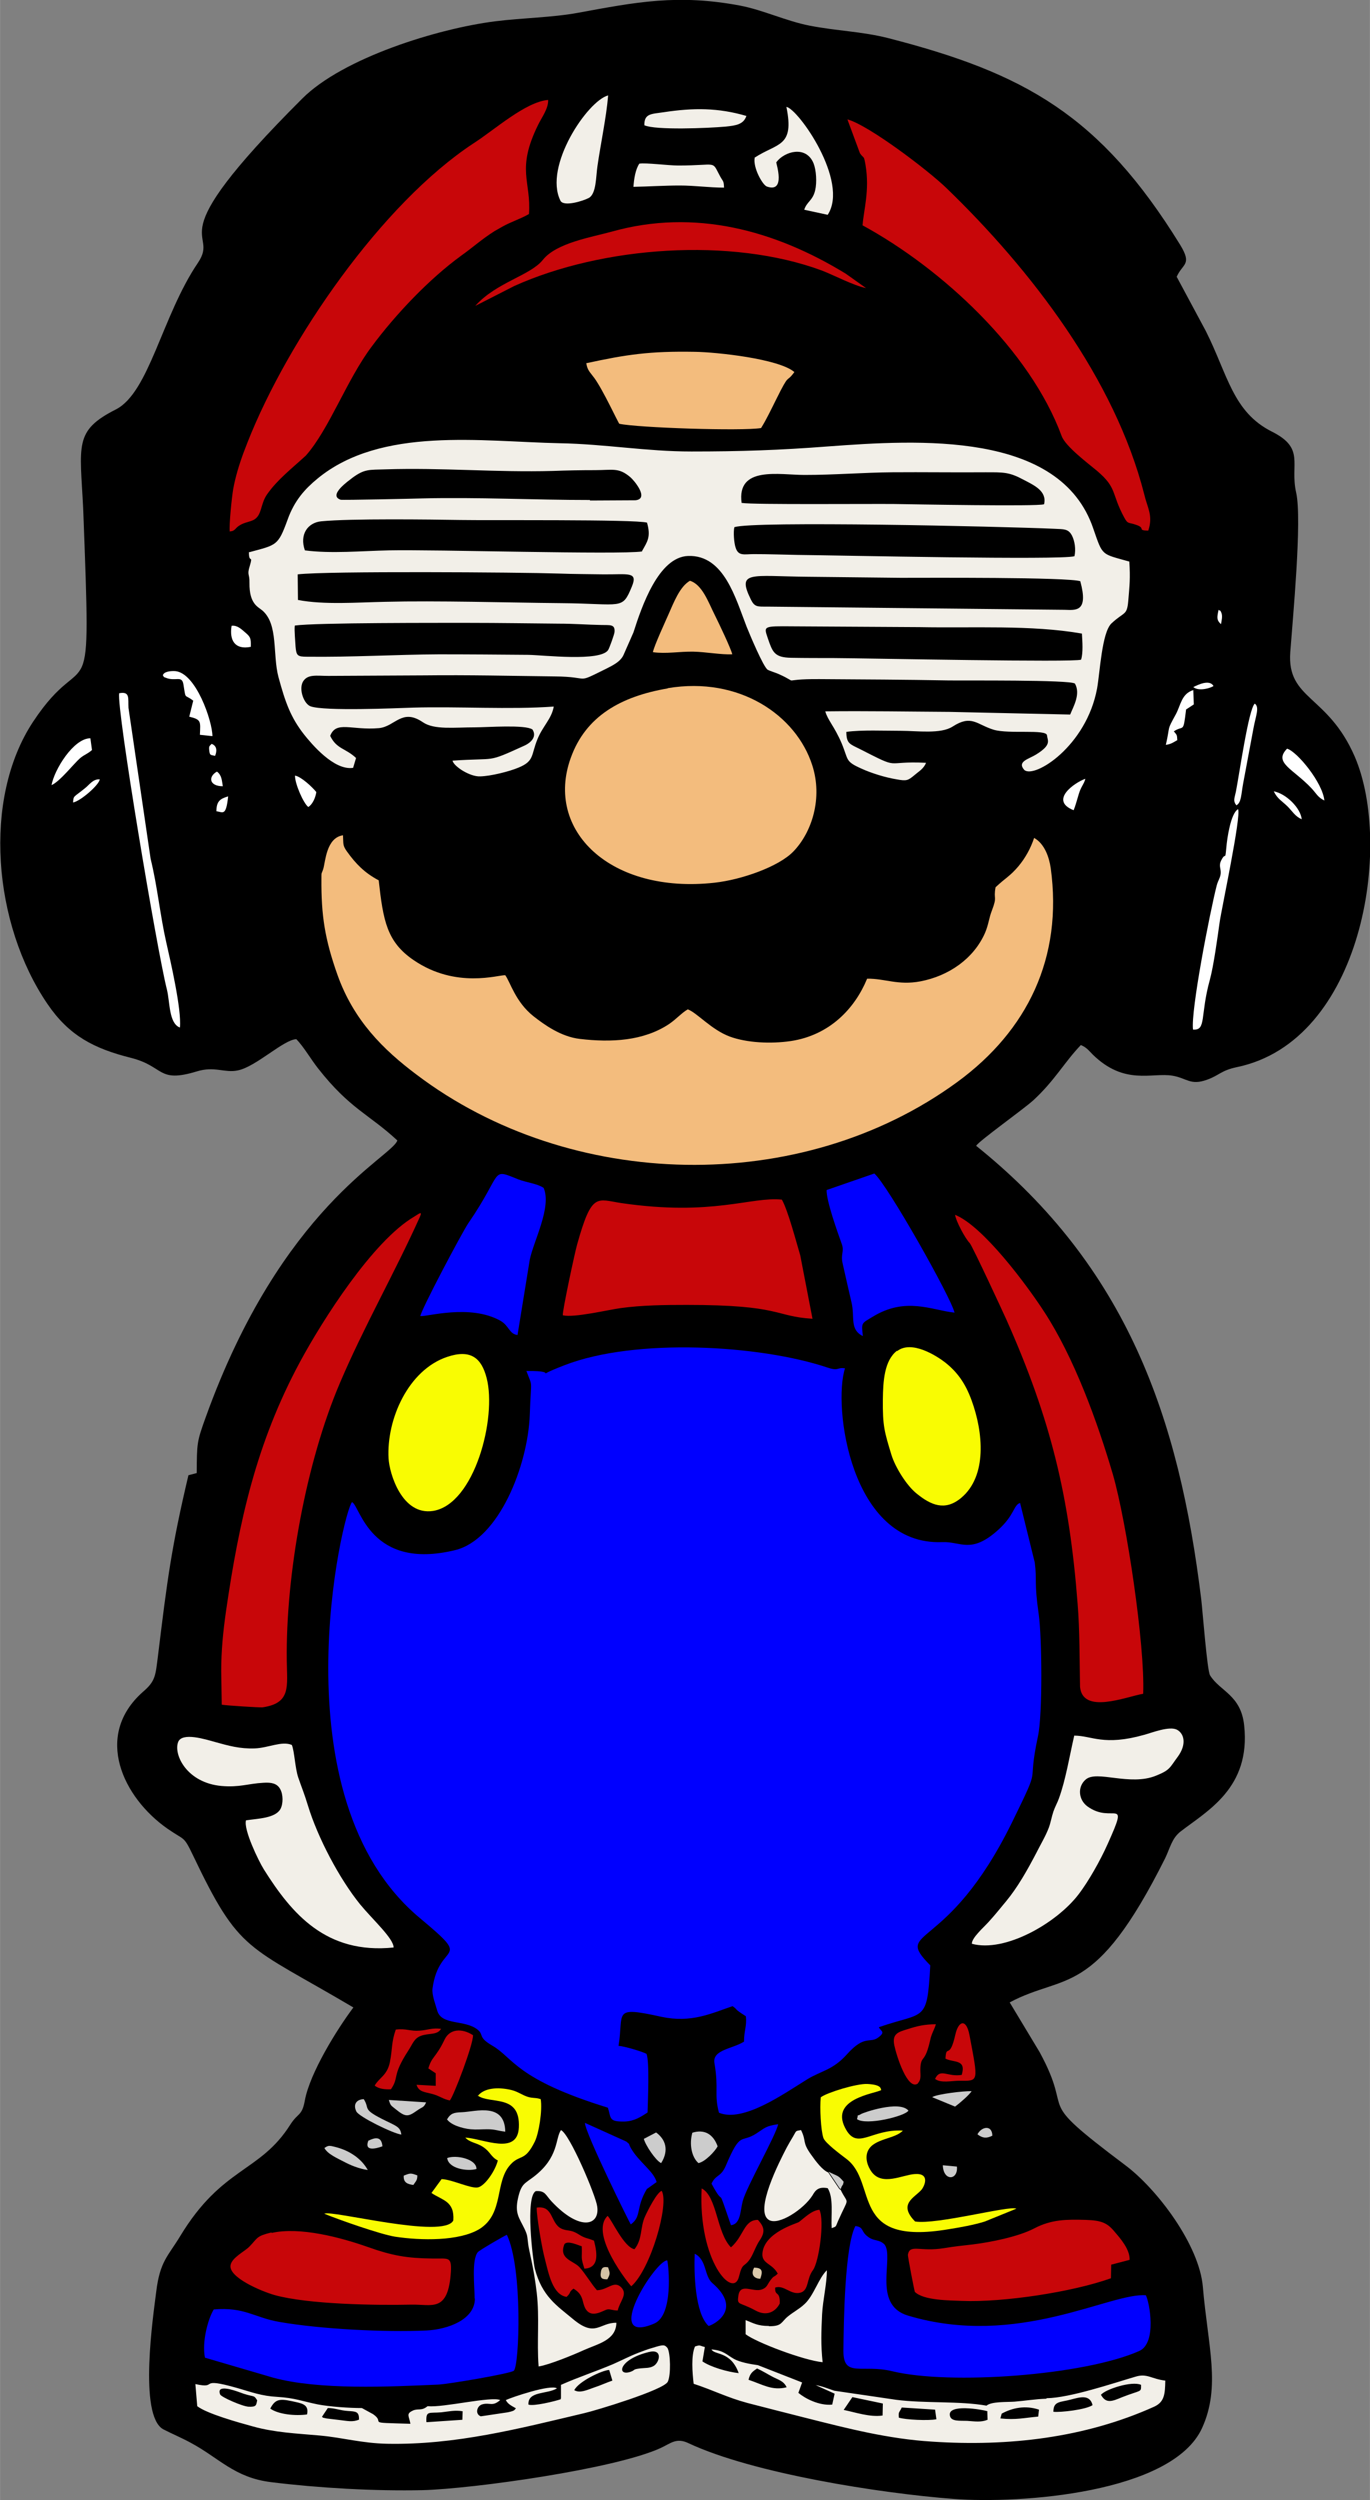 <?xml version="1.0" encoding="UTF-8"?>
<!DOCTYPE svg PUBLIC "-//W3C//DTD SVG 1.1//EN" "http://www.w3.org/Graphics/SVG/1.1/DTD/svg11.dtd">
<!-- Creator: CorelDRAW -->
<svg xmlns="http://www.w3.org/2000/svg" xml:space="preserve" width="44.204mm" height="80.646mm" version="1.1" style="shape-rendering:geometricPrecision; text-rendering:geometricPrecision; image-rendering:optimizeQuality; fill-rule:evenodd; clip-rule:evenodd"
viewBox="0 0 51.41 93.8"
 xmlns:xlink="http://www.w3.org/1999/xlink"
 xmlns:xodm="http://www.corel.com/coreldraw/odm/2003">
 <rect x="0" y="0" width="51.41" height="93.8" fill="#808080" stroke="none"/>
 <defs>
  <style type="text/css">
   <![CDATA[
    .fil0 {fill:black}
    .fil5 {fill:blue}
    .fil2 {fill:#C80609}
    .fil7 {fill:#CCCCCC}
    .fil8 {fill:#D4C3A6}
    .fil9 {fill:#DCCBAD}
    .fil1 {fill:#F2EFE8}
    .fil3 {fill:#F3BC7D}
    .fil4 {fill:#F9FC02}
    .fil6 {fill:white}
   ]]>
  </style>
 </defs>
 <g id="Camada_x0020_1">
  <g id="_2015303062608">
   <path class="fil0" d="M44.15 10.4c0.23,-0.53 0.6,-0.45 0.14,-1.21 -3.01,-4.88 -5.86,-6.45 -10.96,-7.76 -0.98,-0.25 -1.95,-0.27 -2.96,-0.47 -0.87,-0.17 -1.75,-0.59 -2.6,-0.75 -2.34,-0.44 -3.9,-0.13 -6.08,0.27 -0.97,0.18 -2.09,0.19 -3.11,0.32 -2.15,0.27 -5.71,1.37 -7.24,2.9 -5.59,5.58 -3.03,4.86 -3.92,6.17 -1.34,1.98 -1.82,4.85 -3.07,5.49 -1.58,0.8 -1.35,1.32 -1.23,3.72 0.31,8.27 0.19,4.87 -1.88,8 -1.91,2.89 -1.5,7.6 0.54,10.59 0.81,1.19 1.74,1.67 3.13,2.02 1.27,0.32 0.99,0.96 2.47,0.51 0.68,-0.21 1.05,0.07 1.55,-0.04 0.68,-0.14 1.72,-1.16 2.19,-1.17 0.28,0.29 0.55,0.76 0.81,1.09 1.2,1.53 1.9,1.71 2.98,2.71 -0.21,0.63 -4.35,2.49 -7.19,10.38 -0.34,0.94 -0.33,0.97 -0.34,2.1l-0.31 0.08c-0.64,2.7 -0.8,3.96 -1.14,6.75 -0.1,0.78 -0.09,0.97 -0.57,1.38 -1.86,1.65 -0.74,3.97 0.92,5.13 0.66,0.46 0.6,0.25 0.96,1 1.76,3.69 2.01,3.34 6.02,5.71 -0.63,0.84 -1.63,2.46 -1.82,3.48 -0.11,0.61 -0.25,0.45 -0.55,0.92 -1.14,1.8 -2.55,1.57 -4.13,4.18 -0.46,0.76 -0.76,0.94 -0.9,2.09 -0.1,0.82 -0.68,4.65 0.27,5.16 0.35,0.18 0.67,0.31 1.02,0.5 1.07,0.57 1.64,1.31 3.02,1.48 1.78,0.22 3.88,0.34 5.7,0.3 1.87,-0.05 7.2,-0.79 8.92,-1.58 0.39,-0.18 0.59,-0.4 1.05,-0.18 2.41,1.13 7.19,1.88 9.95,2.09 2.47,0.19 8.2,-0.21 9.32,-2.66 0.71,-1.56 0.22,-3.06 0.03,-5.29 -0.13,-1.58 -1.72,-3.68 -2.91,-4.57 -3.58,-2.69 -1.84,-1.72 -3.22,-4.25l-1.12 -1.86c2.08,-1.11 3.18,-0.11 5.83,-5.4 0.19,-0.39 0.25,-0.75 0.58,-1.01 1.01,-0.78 2.64,-1.64 2.39,-3.98 -0.12,-1.15 -0.91,-1.28 -1.28,-1.88 -0.11,-0.17 -0.28,-2.42 -0.33,-2.84 -0.83,-6.82 -2.78,-12.48 -8.45,-17.03 0.13,-0.2 1.79,-1.38 2.15,-1.71 0.81,-0.75 1.15,-1.41 1.78,-2.07 0.22,0.09 0.3,0.21 0.44,0.35 1.2,1.18 2.23,0.67 3,0.8 0.54,0.09 0.67,0.38 1.3,0.15 0.47,-0.17 0.51,-0.34 1.11,-0.47 4.72,-0.97 5.87,-8.31 4.43,-11.65 -1.01,-2.33 -2.55,-2.13 -2.42,-3.92 0.09,-1.23 0.45,-4.98 0.22,-5.99 -0.24,-1.07 0.35,-1.65 -0.9,-2.28 -1.48,-0.74 -1.66,-2.13 -2.49,-3.78l-1.09 -2.03z"/>
   <path class="fil1" d="M40.6 23.77c0.02,0.31 0.05,0.72 -0.03,0.98 -0.25,0.11 -7.88,-0.05 -9.29,-0.06 -0.53,-0 -1.06,0 -1.59,-0.01 -0.64,-0.01 -0.7,-0.22 -0.88,-0.74 -0.15,-0.45 -0.18,-0.45 0.94,-0.44l4.76 0.03c2.01,0.04 4.18,-0.09 6.08,0.24zm-0.29 41.36c-0.18,0.79 -0.32,1.65 -0.57,2.34 -0.06,0.17 -0.14,0.3 -0.21,0.5 -0.07,0.21 -0.1,0.41 -0.17,0.6 -0.12,0.32 -0.32,0.65 -0.48,0.97 -0.33,0.63 -0.69,1.27 -1.12,1.79 -0.24,0.29 -0.44,0.54 -0.67,0.79 -0.17,0.19 -0.63,0.59 -0.62,0.81 1.24,0.34 3.18,-0.77 4.01,-1.86 0.36,-0.47 0.81,-1.26 1.09,-1.89 0.83,-1.85 0.18,-0.71 -0.77,-1.41 -0.32,-0.24 -0.38,-0.72 -0.06,-1 0.41,-0.37 1.66,0.26 2.65,-0.15 0.52,-0.21 0.5,-0.29 0.81,-0.71 0.33,-0.45 0.25,-0.86 -0.03,-1.01 -0.28,-0.15 -0.94,0.11 -1.23,0.19 -1.53,0.43 -1.96,0.03 -2.63,0.03zm-3.26 25.35l0.01 0.31c-0.25,0.1 -0.47,0.06 -0.77,0.04 -0.27,-0.01 -0.59,0.03 -0.64,-0.18 -0.13,-0.48 1.23,-0.24 1.41,-0.18zm0.54 0.08c0.4,-0.22 0.89,-0.32 1.4,-0.15l-0.03 0.26c-0.55,0.05 -0.82,0.13 -1.42,0.07l0.05 -0.18zm1.67 -0.56c-0.39,0.01 -0.81,0.08 -1.19,0.11 -0.28,0.02 -0.87,-0.01 -1.05,0.15 -1,-0.18 -2.32,-0.08 -3.39,-0.22l-2.32 -0.34c-0.24,-0.08 -0.48,-0.18 -0.7,-0.21l0.71 0.32 -0.09 0.41c-0.49,0.05 -1.02,-0.23 -1.27,-0.44l0.14 -0.39 -1.66 -0.65c-0.3,-0.04 -0.67,-0.11 -0.89,-0.23 -0.29,-0.16 -0.38,-0.32 -0.85,-0.36 0.1,0.22 0.72,0.05 1.02,0.89 -0.44,-0.05 -1.05,-0.23 -1.36,-0.44l0.09 -0.54c-0.21,-0.05 -0.16,-0.09 -0.37,-0.02 -0.15,0.34 -0.1,0.98 -0.05,1.4 0.71,0.23 1.27,0.52 2.02,0.72 0.74,0.19 1.47,0.38 2.23,0.57 1.51,0.38 3.05,0.78 4.7,0.88 2.86,0.19 5.73,-0.14 8.33,-1.31 0.39,-0.18 0.41,-0.47 0.42,-0.98 -0.52,-0.06 -0.68,-0.28 -1.11,-0.15 -0.82,0.24 -2.47,0.8 -3.34,0.81zm-5.42 0.33l1.25 0.08 0.05 0.36c-0.29,0.06 -1.16,0.02 -1.41,-0.06 -0.02,-0.23 0.01,-0.17 0.11,-0.38zm-1.85 -0.39l1.14 0.24 -0.01 0.45c-0.48,0.07 -1.02,-0.12 -1.46,-0.21l0.32 -0.47zm7.54 0.55c-0,-0.41 0.26,-0.35 0.66,-0.46 0.34,-0.09 0.71,-0.2 0.81,0.21 -0.24,0.17 -1.21,0.28 -1.47,0.25zm1.78 -0.63c0.15,-0.21 1.17,-0.54 1.51,-0.38 0,0.3 0.03,0.17 -0.73,0.47 -0.34,0.14 -0.58,0.25 -0.77,-0.09zm-12.89 -0.99c0.18,0.08 0.37,0.2 0.56,0.3 0.22,0.12 0.42,0.15 0.54,0.4 -0.55,0.14 -0.91,-0.11 -1.43,-0.28 0.05,-0.24 0.16,-0.32 0.33,-0.43zm-12.42 2c-0.02,-0.43 0.09,-0.32 0.56,-0.36 0.27,-0.03 0.51,-0.09 0.8,-0.04l-0.01 0.32 -1.34 0.09zm-2.52 -0.09c-0.25,0.11 -0.45,0.05 -0.73,0.02l-0.5 -0.06c-0.26,-0.06 -0.07,-0.01 -0.17,-0.06l0.22 -0.33c0.27,0 0.45,0.09 0.76,0.11 0.28,0.02 0.42,0.01 0.41,0.32zm-3.34 -0.41c0.18,-0.34 0.33,-0.38 0.8,-0.28 0.35,0.08 0.67,0.1 0.58,0.5 -0.44,0.06 -1.07,-0 -1.38,-0.22zm-1.2 -0.63c0.62,0.24 0.56,0.08 0.71,0.32 -0.04,0.19 -0.03,0.25 -0.32,0.24 -0.23,-0.01 -1.03,-0.36 -1.07,-0.46 -0.16,-0.4 0.53,-0.15 0.68,-0.1zm12.61 -0.06c0.16,-0.33 1.05,-0.75 1.31,-0.76l0.12 0.4c-0.21,0.07 -0.44,0.18 -0.69,0.26 -0.28,0.1 -0.53,0.22 -0.74,0.1zm2.79 -1.43c0.55,-0.14 0.41,0.39 0.19,0.52 -0.15,0.09 -0.31,0.07 -0.49,0.09 -0.33,0.04 -0.18,0.06 -0.38,0.13 -0.52,0.18 -0.46,-0.46 0.68,-0.74zm-8.31 2.04c-0.22,0.18 -0.35,0.06 -0.55,0.16 -0.25,0.12 -0.13,0.2 -0.08,0.49 -1.78,-0.05 -0.89,-0.01 -1.4,-0.36l-0.42 -0.23c-0.47,0 -1.21,-0.05 -1.67,-0.14 -0.59,-0.12 -0.84,-0.24 -1.51,-0.28 -0.58,-0.03 -0.97,-0.18 -1.49,-0.33 -1.55,-0.44 -0.67,0.05 -1.58,-0.15l0.07 0.83c0.36,0.28 1.54,0.61 2.09,0.76 0.83,0.23 1.61,0.26 2.5,0.34 0.89,0.08 1.57,0.29 2.54,0.31 2.57,0.05 4.95,-0.57 7.4,-1.15 0.4,-0.09 2.99,-0.87 3.13,-1.18 0.12,-0.25 0.1,-1.06 -0.01,-1.26 -0.11,-0.14 -0.17,-0.13 -0.56,-0.01 -0.18,0.05 -0.33,0.11 -0.52,0.18 -0.36,0.14 -0.62,0.28 -0.96,0.43 -0.66,0.28 -1.31,0.49 -1.96,0.78l-0 0.49c-0,-0.01 -0.01,0.04 -0.01,0.05 -0.2,0.07 -1.01,0.27 -1.21,0.2 -0.03,-0.52 0.71,-0.38 1.07,-0.61 -0.24,-0.16 -1.71,0.34 -1.92,0.44 0.08,0.16 0.23,0.22 0.38,0.31 -0.07,0.07 -0.03,0.09 -0.31,0.15l-1.01 0.15c-0.23,-0.09 -0.14,-0.4 0.06,-0.45 0.29,-0.08 0.37,0.1 0.67,-0.16 -0.33,-0.15 -2.14,0.29 -2.72,0.23zm4.18 -1.5c0.4,-0.06 1.34,-0.45 1.69,-0.61 0.53,-0.24 1.22,-0.37 1.23,-1.03 -0.64,-0.01 -0.78,0.57 -1.63,-0.14 -0.6,-0.5 -1.16,-0.85 -1.43,-1.89 -0.07,-0.29 -0.37,-2.72 0.04,-2.91 0.36,-0.02 0.36,0.15 0.59,0.39 1.06,1.13 1.82,0.91 1.71,0.18 -0.06,-0.42 -1.03,-2.71 -1.36,-2.86 -0.22,0.32 -0.07,1.02 -1.02,1.75 -0.34,0.26 -0.47,0.26 -0.59,0.8 -0.13,0.57 0.04,0.74 0.24,1.15 0.12,0.26 0.1,0.27 0.14,0.58 0.03,0.26 0.21,0.87 0.32,1.82 0.11,0.95 0,1.84 0.07,2.75zm8.64 -1.52c-0.41,-0 -0.57,-0.1 -0.87,-0.22l-0 0.53c0.4,0.31 2.21,0.99 2.89,1.05 -0.07,-0.65 -0.05,-1.15 -0.02,-1.8 0.03,-0.55 0.18,-1.14 0.18,-1.65 -0.31,0.29 -0.49,0.95 -0.84,1.27 -0.19,0.18 -0.41,0.29 -0.62,0.46 -0.27,0.22 -0.21,0.37 -0.71,0.37zm2.68 -5.11c-0.01,-0.01 -0.03,-0.03 -0.04,-0.04l-0.41 -0.61c-0.22,-0.09 -0.46,-0.41 -0.63,-0.65 -0.37,-0.51 -0.17,-0.49 -0.39,-0.94 -0.23,0.04 -0.16,0.01 -0.31,0.26 -0.09,0.15 -0.15,0.25 -0.23,0.4 -0.27,0.52 -1.22,2.37 -0.67,2.71 0.37,0.23 1.32,-0.41 1.64,-0.92 0.12,-0.21 0.23,-0.33 0.57,-0.27 0.23,0.37 0.12,1.01 0.15,1.5 0.19,-0.07 0.14,-0.04 0.24,-0.27 0.43,-0.97 0.39,-0.56 0.09,-1.18zm-22.3 -13.86c-0.1,0.34 0.47,1.52 0.67,1.84 1.05,1.67 2.34,3.19 4.87,2.93 -0,-0.34 -0.78,-1.04 -1.25,-1.61 -0.78,-0.96 -1.6,-2.51 -1.97,-3.73 -0.12,-0.4 -0.24,-0.69 -0.36,-1.04 -0.12,-0.36 -0.14,-0.98 -0.24,-1.22 -0.38,-0.16 -0.87,0.11 -1.39,0.13 -0.57,0.02 -0.98,-0.1 -1.49,-0.24 -0.33,-0.09 -1.25,-0.39 -1.39,0.01 -0.17,0.47 0.33,1.52 1.63,1.64 0.67,0.06 1,-0.09 1.57,-0.12 0.3,-0.02 0.51,0.02 0.63,0.23 0.12,0.21 0.12,0.56 0.01,0.76 -0.2,0.34 -0.83,0.35 -1.3,0.42zm1.84 -44.83c0.78,-0.11 5.46,-0.1 6.55,-0.1 1.12,0 2.24,0.02 3.36,0.03 0.56,0 1.05,0.04 1.59,0.05 0.32,0.01 0.52,-0.04 0.49,0.27 -0.01,0.09 -0.2,0.62 -0.24,0.67 -0.29,0.44 -2.41,0.19 -2.99,0.18 -1.12,-0.01 -2.24,-0.02 -3.36,-0.02 -1.65,0.01 -3.24,0.11 -4.95,0.09 -0.36,-0 -0.4,-0.04 -0.43,-0.38 -0.01,-0.22 -0.05,-0.59 -0.03,-0.78zm29.47 -1.66c0.32,1.17 -0.18,1.08 -0.59,1.07l-11.17 -0.12c-0.35,-0 -0.46,0.02 -0.6,-0.26 -0.54,-1.1 -0.01,-0.88 2.13,-0.86 1.16,0.01 2.32,0.03 3.49,0.04 0.93,0 6.3,-0.03 6.75,0.13zm-29.36 0.7l-0.01 -0.96c1.11,-0.13 8.3,-0.08 9.81,-0.03 0.55,0.02 1.1,0.02 1.65,0.03 0.94,0.01 1.32,-0.12 1.08,0.46 -0.37,0.89 -0.34,0.64 -2.66,0.62 -2.05,-0.02 -4.64,-0.1 -6.6,-0.05 -1.03,0.02 -2.29,0.12 -3.27,-0.07zm12.92 -1.82c-0.88,0.13 -7.81,-0.08 -9.52,-0.04 -1,0.02 -2.15,0.13 -3.14,0 -0.21,-0.6 0.11,-1.04 0.61,-1.09 1.1,-0.11 4.11,-0.07 5.23,-0.05 0.97,0.02 6.57,-0.03 7,0.1 0.15,0.53 0.02,0.7 -0.19,1.07zm3.46 -0.91c0.67,-0.24 9.97,-0.03 12.01,0.06 0.35,0.02 0.52,-0.01 0.66,0.26 0.1,0.2 0.15,0.51 0.09,0.77 -0.56,0.15 -8.66,-0.03 -10.39,-0.05 -0.56,-0.01 -1.09,-0.03 -1.65,-0.03 -0.35,0 -0.58,0.09 -0.68,-0.26 -0.05,-0.15 -0.09,-0.56 -0.04,-0.76zm0.27 -0.91c-0.19,-1.4 1.41,-1.05 2.36,-1.05 1.12,0 2.19,-0.09 3.3,-0.1 1.16,-0.01 2.33,0.01 3.49,0 0.69,-0 0.89,-0.01 1.43,0.28 0.38,0.2 0.89,0.42 0.77,0.92 -0.27,0.09 -4.92,-0 -5.62,-0.01 -0.87,-0.01 -5.31,0.03 -5.72,-0.04zm-5.69 -0.11c-2.08,0 -4.22,-0.11 -6.28,-0.06 -0.33,0.01 -3.01,0.07 -3.08,0.05 -0.49,-0.17 0.33,-0.73 0.44,-0.82 0.46,-0.34 0.63,-0.3 1.24,-0.32 2.12,-0.07 4.16,0.12 6.28,0.06 0.53,-0.02 1.06,-0.03 1.59,-0.03 0.66,-0 0.89,-0.11 1.33,0.27 0.12,0.1 0.72,0.8 0.19,0.86l-1.71 0.01zm-12.8 1.94c-0.01,0.48 0.17,0.07 0.03,0.54 -0.11,0.35 -0,0.28 -0.01,0.63 -0.01,0.8 0.33,0.9 0.49,1.04 0.6,0.53 0.37,1.64 0.6,2.5 0.26,0.96 0.46,1.51 0.96,2.15 0.28,0.35 1.12,1.36 1.84,1.25l0.11 -0.37c-0.39,-0.37 -0.73,-0.33 -0.97,-0.83 0.22,-0.58 0.8,-0.2 1.83,-0.29 0.61,-0.06 0.86,-0.76 1.65,-0.22 0.43,0.29 1.17,0.19 1.96,0.19 0.45,0 1.87,-0.11 2.15,0.08 0.17,0.26 -0.04,0.49 -0.31,0.61 -1.45,0.66 -0.98,0.44 -2.69,0.56 0.05,0.22 0.66,0.61 1.04,0.59 0.4,-0.01 1.08,-0.18 1.44,-0.33 0.6,-0.25 0.46,-0.46 0.71,-1.07 0.2,-0.49 0.53,-0.76 0.61,-1.22 -1.67,0.12 -3.57,-0.01 -5.29,0.04 -0.6,0.02 -3.33,0.14 -3.84,-0.05 -0.24,-0.09 -0.44,-0.61 -0.29,-0.91 0.17,-0.31 0.52,-0.23 0.96,-0.23l3.62 -0.02c1.63,-0.02 3.25,0.02 4.88,0.04 1.4,0.01 0.73,0.3 1.91,-0.28 0.28,-0.14 0.56,-0.28 0.67,-0.53l0.37 -0.84c0.31,-0.97 0.94,-2.83 2.05,-2.87 1.36,-0.05 1.79,1.62 2.2,2.66 0.1,0.25 0.63,1.52 0.79,1.61 0.09,0.05 0.3,0.11 0.41,0.16 0.89,0.4 -0.08,0.18 1.54,0.19 1.61,0.01 3.22,0.02 4.82,0.05 0.54,0.01 4.61,-0.03 4.76,0.12 0.22,0.39 -0.06,0.86 -0.18,1.16l-4.52 -0.1c-1.55,-0.01 -3.12,-0.04 -4.67,-0.02 0.09,0.33 0.34,0.56 0.61,1.19 0.27,0.64 0.12,0.68 0.75,0.96 0.37,0.17 0.89,0.33 1.31,0.4 0.38,0.07 0.43,0.05 0.68,-0.16 0.15,-0.13 0.35,-0.24 0.43,-0.46 -1.65,-0.08 -0.88,0.3 -2.51,-0.53 -0.34,-0.17 -0.48,-0.19 -0.48,-0.63 0.59,-0.08 1.41,-0.04 2.05,-0.04 0.61,0 1.49,0.13 1.94,-0.16 0.71,-0.46 0.91,-0.07 1.54,0.12 0.57,0.17 1.98,-0.03 2,0.21 0.02,0.2 0.19,0.35 -0.41,0.72 -0.27,0.17 -0.73,0.26 -0.44,0.58 0.38,0.33 2.33,-0.89 2.73,-3.06 0.11,-0.62 0.18,-2.1 0.54,-2.44 0.48,-0.45 0.58,-0.28 0.63,-0.84 0.05,-0.6 0.08,-0.85 0.04,-1.48 -1.06,-0.3 -0.99,-0.19 -1.35,-1.23 -1.24,-3.68 -6.57,-3.34 -9.96,-3.09 -1.8,0.14 -3.3,0.19 -5.12,0.19 -1.71,0 -3.24,-0.28 -4.95,-0.31 -2.92,-0.06 -6.7,-0.64 -9.09,1.33 -0.46,0.38 -0.86,0.81 -1.12,1.54 -0.36,0.99 -0.41,0.94 -1.44,1.22z"/>
   <path class="fil2" d="M8.61 19.94c0.23,-0.01 0.19,-0.12 0.4,-0.24 0.17,-0.1 0.33,-0.11 0.5,-0.19 0.33,-0.17 0.25,-0.59 0.51,-0.96 0.39,-0.56 0.94,-0.98 1.46,-1.46 0.88,-1 1.53,-2.84 2.47,-4.09 0.89,-1.2 2.15,-2.53 3.36,-3.41 0.45,-0.32 0.76,-0.61 1.25,-0.92l0.3 -0.17c0.32,-0.18 0.66,-0.28 0.99,-0.47 0.09,-1.23 -0.49,-1.65 0.34,-3.34 0.14,-0.29 0.39,-0.61 0.38,-0.94 -0.85,0.07 -2.01,1.12 -2.79,1.62 -3.46,2.27 -6.98,7.39 -8.49,11.22l-0.15 0.39c-0.16,0.43 -0.31,0.92 -0.39,1.37 -0.05,0.29 -0.16,1.33 -0.13,1.6zm34.29 43.6c0.07,-1.81 -0.62,-6.43 -1.14,-8.23 -0.58,-1.97 -1.45,-4.37 -2.58,-6.1 -0.65,-1 -2.29,-3.21 -3.34,-3.63 0.03,0.23 0.38,0.89 0.55,1.06 0.11,0.13 1.25,2.59 1.38,2.88 1.66,3.73 2.36,6.62 2.67,10.66 0.08,0.97 0.07,2.12 0.09,3.11 0.1,1.04 1.7,0.38 2.37,0.26zm-21.78 -14.19c0.42,0.1 1.67,-0.2 2.17,-0.27 0.8,-0.11 1.64,-0.12 2.48,-0.12 3.57,0 3.27,0.43 4.72,0.52l-0.46 -2.38c-0.15,-0.5 -0.46,-1.69 -0.69,-2.09 -1.16,-0.12 -2.59,0.63 -6.02,0.13 -0.93,-0.14 -1.11,-0.42 -1.66,1.54 -0.09,0.31 -0.57,2.56 -0.54,2.67zm-12.82 13.36l0.02 1.25c0.16,0.03 1.4,0.11 1.53,0.1 1.08,-0.16 0.92,-0.78 0.91,-1.76 -0.04,-3.22 0.72,-7.42 1.99,-10.4 0.9,-2.12 2.06,-4.14 3,-6.23 0.12,-0.26 -0.03,-0.13 -0.21,-0.02 -1.55,0.91 -3.44,3.88 -4.29,5.46 -1.63,3.03 -2.28,5.96 -2.77,9.34 -0.11,0.77 -0.18,1.48 -0.18,2.25zm1.89 21.05c-0.58,0.14 -0.51,0.2 -0.83,0.53 -0.17,0.18 -0.66,0.41 -0.71,0.7 -0.08,0.46 1.16,0.98 1.65,1.12 1.26,0.35 3.8,0.39 5.13,0.36 0.78,-0.02 1.39,0.32 1.49,-1.24 0.03,-0.58 -0.1,-0.48 -0.68,-0.49 -0.97,-0.01 -1.53,-0.11 -2.43,-0.43 -1.02,-0.36 -2.55,-0.77 -3.62,-0.53zm5.89 -6.15l0.27 0.18 0 0.47 -0.72 -0.04c0.08,0.27 0.31,0.27 0.57,0.34 0.31,0.08 0.42,0.2 0.68,0.25 0.15,-0.18 0.88,-2.1 0.87,-2.45 -0.42,-0.27 -0.88,-0.24 -1.07,0.17 -0.33,0.69 -0.48,0.62 -0.61,1.09zm-1.23 -1.46c-0.17,0.49 -0.12,0.72 -0.22,1.22 -0.1,0.5 -0.4,0.58 -0.57,0.88 0.15,0.13 0.4,0.15 0.61,0.14 0.32,-0.47 0.02,-0.48 0.65,-1.45 0.16,-0.24 0.21,-0.45 0.46,-0.55 0.3,-0.12 0.63,-0.02 0.77,-0.27 -0.35,-0.04 -0.51,0.05 -0.8,0.07 -0.36,0.03 -0.5,-0.09 -0.9,-0.04zm19.59 2.02c0.16,-0.18 0.08,-0.34 0.1,-0.62 0.04,-0.45 0.17,-0.12 0.37,-1.02 0.05,-0.24 0.15,-0.37 0.21,-0.58 -0.42,0 -0.71,0.07 -1.05,0.18 -0.36,0.11 -0.6,0.17 -0.51,0.61 0.08,0.39 0.5,1.72 0.89,1.43zm1.04 -0.93c0.31,0.16 0.79,0.01 0.61,0.61 -0.53,0.09 -0.81,-0.27 -1,0.15 0.21,0.17 0.63,0.07 0.89,0.07 0.76,0 0.74,0.09 0.4,-1.72 -0.12,-0.62 -0.41,-0.54 -0.53,-0.01 -0.22,0.98 -0.34,0.32 -0.37,0.9zm-1.16 8.74c0.32,0.34 1.34,0.33 1.79,0.35 1.53,0.06 4.13,-0.33 5.58,-0.85l0.01 -0.51 0.69 -0.18c0.02,-0.39 -0.36,-0.82 -0.55,-1.04 -0.29,-0.36 -0.52,-0.44 -1.1,-0.46 -0.72,-0.02 -1.28,-0.02 -1.93,0.32 -0.59,0.31 -1.64,0.52 -2.3,0.6 -0.37,0.04 -0.72,0.08 -1.08,0.14 -0.91,0.15 -1.29,-0.17 -1.36,0.25 -0.01,0.05 0.24,1.34 0.26,1.39zm-5.12 -0.69c-0.18,0.19 -0.13,0.05 -0.3,0.28 -0.12,0.17 -0.12,0.26 -0.31,0.33 -0.33,0.12 -0.8,-0.26 -0.88,0.22 -0.06,0.4 0.02,0.23 0.64,0.57 0.4,0.22 0.74,0.07 0.91,-0.26 0.02,-0.5 -0.19,-0.25 -0.17,-0.6 0.34,-0.11 0.58,0.29 0.95,0.19 0.32,-0.09 0.22,-0.52 0.47,-0.85 0.22,-0.3 0.44,-1.84 0.24,-2.26 -0.29,0.02 -0.58,0.32 -0.77,0.46 -0.09,0.06 -1.31,0.39 -1.37,1.18 -0.03,0.39 0.37,0.37 0.57,0.75zm-0.76 -2c-0.53,-0 -0.52,0.6 -1.01,1.03 -0.54,-0.54 -0.52,-1.92 -1.1,-2.21 -0.14,2.73 1.19,4.17 1.4,3.31 0.14,-0.56 0.18,-0.32 0.42,-0.67 0.14,-0.22 0.2,-0.46 0.37,-0.71 0.19,-0.29 0.17,-0.48 -0.07,-0.74zm-4.63 1.1c-0.4,-0.07 -0.86,-1.12 -1.01,-1.25 -0.71,0.69 0.85,2.62 0.89,2.64 0.73,-0.64 1.43,-3.09 1.14,-3.58 -0.18,0.06 -0.51,0.71 -0.62,0.95 -0.2,0.43 -0.09,0.85 -0.4,1.24zm-2.54 1.78c0.19,-0.18 0.05,-0.15 0.25,-0.3 0.34,0.2 0.33,0.44 0.39,0.61 0.19,0.61 0.74,0.19 0.88,0.17 0.12,-0.02 0.19,0.04 0.39,0.04 0.08,-0.35 0.38,-0.6 0.14,-0.86 -0.28,-0.29 -0.5,0.09 -0.92,0.1 -0.22,-0.25 -0.43,-0.62 -0.66,-0.87 -0.24,-0.25 -0.78,-0.3 -0.56,-0.86 0.12,-0.15 0.51,0.04 0.65,0.08 0.02,0.48 -0.05,0.38 0.1,0.84 0.53,-0.03 0.5,-0.51 0.36,-1.05 -0.29,-0.12 -0.31,-0.07 -0.58,-0.24 -0.32,-0.2 -0.42,-0.1 -0.66,-0.22 -0.4,-0.21 -0.28,-0.87 -0.91,-0.78 -0.01,0.33 0.21,1.58 0.3,1.9 0.15,0.59 0.3,1.38 0.83,1.45zm11.09 -77.72c2.98,1.62 6.29,4.68 7.48,7.91 0.14,0.39 1.01,1.04 1.32,1.3 0.78,0.66 0.53,0.84 1.03,1.76 0.14,0.26 0.16,0.17 0.44,0.27 0.39,0.13 0.02,0.21 0.46,0.22 0.19,-0.56 -0.03,-0.85 -0.15,-1.36 -1.1,-4.33 -4.25,-8.43 -7.42,-11.49 -0.69,-0.67 -2.93,-2.37 -3.72,-2.58l0.47 1.27c0.16,0.23 0.14,0.05 0.21,0.44 0.16,0.96 -0.07,1.69 -0.11,2.25zm-14.51 3.02l1.45 -0.74c3.31,-1.49 8.13,-1.84 11.54,-0.58 0.49,0.19 1.18,0.56 1.66,0.66l-0.76 -0.54c-2.68,-1.64 -5.68,-2.45 -8.78,-1.58 -0.76,0.21 -2.08,0.42 -2.59,1.06 -0.47,0.59 -1.74,0.84 -2.53,1.72z"/>
   <path class="fil3" d="M22 13.62c0.04,0.28 0.14,0.34 0.3,0.56 0.33,0.45 0.9,1.69 0.94,1.72 0.68,0.15 4.61,0.28 5.32,0.16 0.19,-0.3 0.39,-0.72 0.57,-1.08 0.52,-1.05 0.35,-0.57 0.68,-1.02 -0.58,-0.5 -2.93,-0.75 -3.74,-0.76 -1.69,-0.03 -2.56,0.1 -4.08,0.43zm16.81 17.81c-0.13,0.4 -0.34,0.77 -0.59,1.07 -0.32,0.38 -0.49,0.44 -0.86,0.79 -0.09,0.49 0.08,0.3 -0.14,0.88 -0.11,0.28 -0.12,0.51 -0.25,0.82 -0.43,0.99 -1.38,1.63 -2.43,1.83 -0.84,0.16 -1.33,-0.11 -2,-0.1 -0.47,1.14 -1.42,2.12 -2.86,2.34 -0.75,0.11 -1.65,0.07 -2.3,-0.17 -0.69,-0.26 -1.21,-0.88 -1.57,-1.02 -0.24,0.14 -0.41,0.35 -0.7,0.55 -0.96,0.64 -2.18,0.7 -3.35,0.56 -0.7,-0.08 -1.32,-0.52 -1.74,-0.85 -0.68,-0.54 -0.87,-1.28 -1.06,-1.54 -0.24,-0.02 -1.84,0.52 -3.43,-0.56 -1.02,-0.69 -1.15,-1.49 -1.32,-3 -0.53,-0.28 -0.86,-0.62 -1.19,-1.08 -0.17,-0.24 -0.13,-0.27 -0.15,-0.61 -0.63,0.09 -0.66,1 -0.74,1.26 -0.07,0.22 -0.07,0.09 -0.07,0.37 -0.01,1.38 0.13,2.27 0.6,3.6 0.61,1.72 1.73,2.82 2.97,3.75 5.76,4.36 14.42,4.57 20.29,0.28 2.64,-1.93 3.97,-4.67 3.51,-8.03 -0.06,-0.41 -0.23,-0.91 -0.62,-1.13zm-13.76 -5.6c-1.75,0.3 -3.07,1.04 -3.63,2.6 -0.99,2.73 1.49,5.12 5.39,4.69 1.01,-0.11 2.41,-0.6 2.96,-1.17 0.7,-0.72 1.11,-2.01 0.71,-3.24 -0.6,-1.87 -2.73,-3.34 -5.42,-2.89zm-0.55 -1.36c0.5,0.07 1.01,-0.03 1.52,-0.02 0.46,0.01 1.05,0.12 1.46,0.1 -0.06,-0.24 -0.52,-1.2 -0.67,-1.5 -0.23,-0.46 -0.46,-1.12 -0.92,-1.26 -0.38,0.22 -0.6,0.8 -0.8,1.25 -0.13,0.3 -0.54,1.18 -0.59,1.43z"/>
   <path class="fil4" d="M16.78 50.91c-1.46,0.49 -2.28,2.34 -2.2,3.81 0.03,0.56 0.5,2.15 1.67,1.97 1.56,-0.25 2.4,-3.5 2.01,-4.99 -0.19,-0.74 -0.59,-1.09 -1.48,-0.79zm16.88 -0.23c-0.48,0.37 -0.52,1.15 -0.53,1.82 -0.01,1.01 0.06,1.22 0.32,2.08 0.14,0.46 0.57,1.16 0.95,1.46 0.53,0.43 1.06,0.67 1.67,0.16 0.98,-0.82 0.83,-2.46 0.39,-3.66 -0.24,-0.66 -0.55,-1.07 -0.99,-1.42 -0.31,-0.24 -1.25,-0.85 -1.8,-0.43z"/>
   <path class="fil5" d="M31.02 44.64c-0.02,0.4 0.41,1.59 0.57,2.04 0.1,0.28 -0.05,0.37 0.03,0.72 0.11,0.48 0.22,0.99 0.33,1.45 0.14,0.56 -0.08,1.03 0.43,1.28 -0.06,-0.52 -0.05,-0.47 0.36,-0.72 1.25,-0.77 2.22,-0.25 3.08,-0.16 -0.12,-0.55 -2.51,-4.79 -3.01,-5.22l-1.79 0.62zm-6.73 37.48l0.35 -0.25c-0.11,-0.41 -0.68,-0.76 -0.97,-1.28 -0.11,-0.2 -0,-0.1 -0.17,-0.24l-1.55 -0.7c-0,0.37 1.7,3.8 1.72,3.81 0.42,-0.3 0.17,-0.61 0.61,-1.34zm18.73 4c-1.33,-0.13 -4.82,2 -8.95,0.76 -1.36,-0.41 -0.5,-2.19 -0.88,-2.67 -0.21,-0.2 -0.38,-0.11 -0.61,-0.28 -0.3,-0.22 -0.14,-0.36 -0.48,-0.41 -0.4,0.76 -0.44,3.61 -0.45,4.69 -0,1.02 0.69,0.48 1.84,0.76 2.15,0.52 7.18,0.16 9.26,-0.76 0.68,-0.3 0.38,-1.86 0.25,-2.09zm-16.43 1.15c0.18,-0.04 1.3,-0.61 0.14,-1.61 -0.31,-0.27 -0.2,-0.87 -0.66,-1.1 -0.03,0.69 -0,2.23 0.52,2.71zm0.11 -5.34c0.56,1.04 0.14,-0.16 0.73,1.56 0.37,-0.04 0.35,-0.56 0.44,-0.9 0.14,-0.54 1.25,-2.47 1.33,-2.89 -0.47,0.07 -0.48,0.13 -0.82,0.35 -0.59,0.38 -0.58,-0.12 -1.14,1.2 -0.19,0.45 -0.37,0.32 -0.54,0.68zm-1.66 2.88c-0.44,-0.02 -2.48,3.22 -0.49,2.37 0.73,-0.31 0.54,-2.16 0.49,-2.37zm-7.22 1.43c-0,0.79 -1.01,1.16 -1.82,1.2 -1.57,0.07 -3.95,-0.05 -5.51,-0.32 -0.94,-0.16 -1.31,-0.57 -2.47,-0.47 -0.22,0.36 -0.45,1.23 -0.33,1.81l2.56 0.75c1.73,0.47 4.35,0.34 6.19,0.26 0.33,-0.01 2.71,-0.41 2.84,-0.52 0.21,-0.18 0.34,-3.85 -0.26,-5.1 -0.07,0.02 -1.05,0.59 -1.09,0.65 -0.24,0.29 -0.12,1.29 -0.12,1.74zm1.93 -34.81c0.25,0.68 0.18,0.2 0.13,1.65 -0.07,1.91 -1.16,4.68 -2.8,5.08 -3.19,0.78 -3.57,-1.67 -3.87,-1.8 -0.33,0.3 -2.9,11.07 2.55,15.61 2.05,1.71 0.71,0.83 0.47,2.64 -0.03,0.24 0.11,0.59 0.18,0.84 0.17,0.55 1.03,0.32 1.51,0.7 0.25,0.2 -0,0.28 0.55,0.6 0.8,0.46 0.87,1.26 4.34,2.33 0.13,0.38 0.01,0.53 0.62,0.52 0.38,-0.01 0.64,-0.19 0.87,-0.34 0.01,-0.41 0.08,-1.91 -0.04,-2.2 -0.14,-0.08 -0.84,-0.29 -1.05,-0.3 0.21,-1.26 -0.26,-1.5 1.61,-1.09 1.12,0.24 1.88,-0.13 2.67,-0.4 0.24,0.17 -0,0.06 0.5,0.38 0.04,0.38 -0.07,0.53 -0.07,0.95 -0.41,0.27 -1.2,0.3 -1.11,0.81 0.17,0.99 -0.02,1.14 0.17,1.86 0.91,0.37 2.4,-0.69 3.32,-1.26 0.53,-0.32 0.95,-0.34 1.48,-0.93 0.69,-0.77 0.86,-0.38 1.2,-0.65 0.26,-0.21 0.07,-0.21 -0,-0.37 1.73,-0.6 1.81,-0.14 1.93,-2.32 -1.43,-1.45 0.62,-0.38 3.07,-5.37 1.16,-2.37 0.53,-1.16 0.97,-3.22 0.18,-0.83 0.15,-3.73 0.03,-4.58 -0.18,-1.25 -0.06,-1.27 -0.15,-1.95l-0.55 -2.23c-0.25,0.08 -0.2,0.45 -0.82,1.01 -1.02,0.92 -1.4,0.43 -2.1,0.46 -3.45,0.14 -4.11,-5.12 -3.65,-6.52 -0.32,-0.05 -0.21,0.12 -0.66,-0.03 -2.54,-0.85 -7.2,-1.12 -9.86,-0.09 -1.43,0.55 -0.01,0.2 -1.42,0.22zm-3.98 -2.05c0.25,0.03 1.86,-0.46 3,0.17 0.34,0.19 0.33,0.5 0.65,0.54l0.46 -2.83c0.14,-0.69 0.83,-1.97 0.52,-2.69 -0.23,-0.16 -0.64,-0.2 -0.95,-0.32 -1.07,-0.43 -0.54,-0.3 -1.88,1.65 -0.23,0.34 -1.78,3.26 -1.8,3.49z"/>
   <path class="fil4" d="M17.92 78.62c0.46,0.35 1.61,-0.08 1.55,1.2 -0.05,1.06 -1.31,0.43 -2.01,0.38 0.16,0.19 0.42,0.19 0.66,0.35 0.29,0.19 0.29,0.37 0.56,0.51 -0.09,0.38 -0.48,0.95 -0.74,1.01 -0.27,0.06 -0.98,-0.3 -1.37,-0.31l-0.38 0.52c0.41,0.28 0.87,0.3 0.82,1.03 -0.35,0.72 -4.6,-0.41 -4.84,-0.25 0.56,0.23 2.1,0.77 2.65,0.86 0.99,0.15 2.4,0.17 3.16,-0.28 0.95,-0.58 0.57,-1.78 1.18,-2.43 0.36,-0.39 0.53,-0.09 0.91,-0.86 0.15,-0.31 0.29,-1.17 0.22,-1.59 -0.24,-0.08 -0.33,-0.01 -0.6,-0.13 -0.2,-0.09 -0.31,-0.17 -0.53,-0.22 -0.49,-0.11 -1,-0.07 -1.23,0.23z"/>
   <path class="fil4" d="M30.8 78.7c-0.04,0.37 -0,1.23 0.1,1.52 0.07,0.19 0.65,0.62 0.86,0.78 1.21,0.91 0.07,3.28 3.84,2.64 0.44,-0.07 0.95,-0.16 1.36,-0.29l1.18 -0.48c-0.26,-0.13 -2.98,0.61 -3.8,0.48 -0.65,-0.66 -0.02,-0.89 0.24,-1.19 0.11,-0.13 0.34,-0.63 -0.25,-0.59 -0.47,0.03 -1.22,0.46 -1.62,-0.08 -0.15,-0.2 -0.27,-0.54 -0.13,-0.81 0.23,-0.45 1.01,-0.42 1.3,-0.74 -1.21,-0.07 -1.72,0.78 -2.17,-0.11 -0.55,-1.09 1.1,-1.27 1.36,-1.41 -0.03,-0.05 0.03,-0.2 -0.52,-0.23 -0.4,-0.02 -1.51,0.32 -1.75,0.5z"/>
   <path class="fil1" d="M22.82 3.58c-0.77,0.2 -2.43,2.66 -1.79,3.95 0.12,0.24 0.85,0.01 1.06,-0.1 0.29,-0.15 0.27,-0.8 0.33,-1.2 0.12,-0.84 0.33,-1.81 0.4,-2.64zm1.36 1.12c0.42,0.19 2.39,0.11 3.05,0.05 0.39,-0.04 0.67,-0.08 0.78,-0.4 -1.07,-0.31 -1.98,-0.31 -3.1,-0.14 -0.46,0.07 -0.74,0.04 -0.73,0.49zm-0.41 2.31c0.58,-0.01 1.15,-0.05 1.74,-0.05 0.56,0 1.1,0.08 1.66,0.08 -0.01,-0.27 -0.03,-0.21 -0.15,-0.43 -0.33,-0.61 -0.06,-0.4 -1.57,-0.4 -0.38,0 -1.21,-0.11 -1.46,-0.07 -0.15,0.23 -0.2,0.58 -0.22,0.87zm4.55 -1.09c-0.07,0.37 0.3,1.03 0.46,1.08 0.72,0.25 0.34,-0.88 0.35,-0.91 0.3,-0.41 1.12,-0.65 1.4,0.04 0.1,0.25 0.13,0.71 0.06,1.01 -0.09,0.39 -0.32,0.43 -0.41,0.73l0.88 0.19c0.82,-1.25 -1.11,-3.98 -1.55,-4.05 0.31,1.52 -0.33,1.34 -1.2,1.91z"/>
   <path class="fil6" d="M6.75 38.55c0.07,-0.66 -0.36,-2.52 -0.51,-3.18 -0.24,-1.06 -0.33,-2.09 -0.59,-3.15l-0.83 -5.66c-0.02,-0.35 0.07,-0.63 -0.35,-0.55 -0.1,0.6 1.42,9.65 1.79,11.11 0.12,0.48 0.07,1.26 0.48,1.43zm39.07 -15.13c0.02,-0.12 0.07,-0.31 0.01,-0.44 -0.06,-0.12 -0.01,-0.03 -0.1,-0.1 -0.07,0.31 -0.07,0.39 0.09,0.54zm-37.75 4.94c0.14,-0.35 -0.08,-0.43 -0.13,-0.45 -0.07,0.08 -0.11,0.07 -0.09,0.24 0.02,0.21 0.06,0.17 0.22,0.21zm36.71 -2.58c0.21,0.17 0.64,0.04 0.76,-0.04 -0.15,-0.26 -0.58,-0.05 -0.76,0.04zm-36.42 3.72c-0.04,-0.24 -0.04,-0.41 -0.22,-0.55 -0.34,0.19 -0.29,0.55 0.22,0.55zm-0.24 0.94c0.23,0.02 0.36,0.22 0.44,-0.56 -0.31,0.09 -0.44,0.19 -0.44,0.56zm-5.38 -0.33c0.28,-0.05 0.99,-0.67 1,-0.87 -0.26,-0.01 -0.37,0.19 -0.56,0.34 -0.43,0.35 -0.42,0.26 -0.44,0.53zm46.11 0.63c-0.04,-0.42 -0.58,-0.96 -1.05,-1.05 0.14,0.29 0.32,0.37 0.52,0.57 0.18,0.18 0.28,0.37 0.53,0.48zm-39.44 -6.47c0.01,-0.33 -0.01,-0.37 -0.22,-0.55 -0.13,-0.11 -0.29,-0.27 -0.5,-0.24 -0.09,0.54 0.12,0.91 0.72,0.79zm30.88 6.13c0.07,-0.17 0.13,-0.4 0.2,-0.63 0.08,-0.26 0.19,-0.35 0.24,-0.55 -0.4,0.14 -1.37,0.81 -0.44,1.18zm-28.72 -0.12c0.16,-0.11 0.26,-0.33 0.3,-0.56 -0.15,-0.19 -0.57,-0.58 -0.8,-0.62 -0.01,0.3 0.32,1.05 0.5,1.18zm32.17 -2.33c0.22,-0.03 0.31,-0.11 0.44,-0.18 -0.01,-0.22 -0.02,-0.19 -0.13,-0.33 0.37,-0.25 0.35,0.11 0.46,-0.82l0.29 -0.19 -0.02 -0.54c-0.45,0.15 -0.46,0.55 -0.66,0.92 -0.35,0.64 -0.19,0.35 -0.37,1.14zm-41.81 1.51c0.32,-0.14 0.84,-0.81 1.07,-1.01 0.15,-0.13 0.3,-0.17 0.45,-0.31l-0.06 -0.44c-0.63,0 -1.36,1.18 -1.46,1.77zm44.46 0.76c0.2,-0.1 0.18,-0.4 0.27,-0.87l0.38 -2.03c0.09,-0.48 0.23,-0.78 0.05,-0.92 -0.23,0.17 -0.59,2.7 -0.71,3.3 -0.05,0.25 -0.12,0.34 0.02,0.52zm3.31 -0.18c-0.06,-0.67 -1.02,-1.84 -1.4,-1.95 -0.52,0.53 0.22,0.75 0.91,1.48 0.19,0.2 0.24,0.35 0.5,0.47zm-43.59 -4.7c0.08,0.1 -0.03,0.03 0.11,0.09 0.37,0.15 0.6,-0.1 0.66,0.24 0.1,0.61 0.02,0.35 0.37,0.62l-0.15 0.6c0.46,0.11 0.42,0.18 0.4,0.68l0.47 0.05c-0,-0.56 -0.62,-2.38 -1.4,-2.44 -0.18,-0.01 -0.43,0.02 -0.46,0.16zm38.66 13.29c0.51,0.04 0.26,-0.52 0.63,-1.86 0.15,-0.56 0.28,-1.54 0.37,-2.17 0.07,-0.5 0.82,-4 0.69,-4.24 -0.27,0.15 -0.41,1.07 -0.44,1.45 -0.05,0.52 -0.02,0.14 -0.18,0.45 -0.12,0.22 -0.02,0.31 -0.03,0.5 -0.01,0.17 -0.1,0.27 -0.15,0.46 -0.25,0.98 -0.98,4.7 -0.89,5.41z"/>
   <path class="fil7" d="M16.77 79.51c0.13,0.21 0.57,0.35 0.89,0.38 0.23,0.02 0.4,-0 0.63,-0 0.3,-0 0.39,0.06 0.67,0.09 -0.02,-1.11 -1.11,-0.75 -1.62,-0.73 -0.33,0.01 -0.43,0.05 -0.56,0.26z"/>
   <path class="fil7" d="M25.98 80.02c-0.12,0.43 -0.03,0.91 0.23,1.14 0.25,-0.05 0.62,-0.44 0.72,-0.63 -0.17,-0.47 -0.51,-0.65 -0.95,-0.51z"/>
   <path class="fil7" d="M32.16 79.51c0.34,0.25 1.81,-0.11 1.93,-0.32 -0.34,-0.4 -1.71,0.08 -1.78,0.13 -0.2,0.12 -0.08,-0.05 -0.15,0.19z"/>
   <path class="fil7" d="M15.06 80.09c-0.04,-0.31 -0.2,-0.32 -0.75,-0.6 -0.72,-0.37 -0.43,-0.37 -0.66,-0.73 -0.27,0.01 -0.41,0.19 -0.28,0.46 0.09,0.2 1.38,0.83 1.69,0.87z"/>
   <path class="fil7" d="M24.16 80.25c0.06,0.24 0.45,0.82 0.65,0.91 0.3,-0.48 0.17,-0.89 -0.19,-1.15l-0.46 0.24z"/>
   <path class="fil7" d="M12.17 80.59c0.12,0.23 0.49,0.39 0.72,0.51 0.26,0.14 0.58,0.27 0.91,0.32 -0.23,-0.42 -0.66,-0.7 -1.09,-0.83 -0.02,-0.01 -0.26,-0.07 -0.27,-0.07 -0.05,-0 -0.12,-0.04 -0.26,0.07z"/>
   <path class="fil7" d="M15.99 78.88l-1.4 -0.09c0.07,0.23 0.08,0.2 0.26,0.35 0.38,0.31 0.47,0.28 0.81,0.04 0.18,-0.13 0.24,-0.09 0.33,-0.3z"/>
   <path class="fil7" d="M34.99 78.69l0.85 0.35c0.14,-0.1 0.55,-0.45 0.62,-0.58 -0.3,-0.01 -1.29,0.11 -1.47,0.22z"/>
   <path class="fil7" d="M16.78 80.97c0.05,0.4 0.76,0.51 1.1,0.41 0,-0.38 -0.77,-0.54 -1.1,-0.41z"/>
   <path class="fil7" d="M35.91 81.29l-0.53 -0.05c0.02,0.61 0.58,0.57 0.53,0.05z"/>
   <path class="fil7" d="M13.82 80.32c-0.16,0.41 0.28,0.3 0.53,0.21 -0.03,-0.38 -0.27,-0.34 -0.53,-0.21z"/>
   <path class="fil7" d="M15.51 81.98c0.1,-0.15 0.15,-0.17 0.15,-0.36 -0.25,-0.09 -0.26,-0.09 -0.51,0.01 -0.02,0.26 0.14,0.32 0.36,0.35z"/>
   <path class="fil7" d="M36.68 80.08c0.2,0.15 0.34,0.16 0.56,0.05 -0.01,-0.42 -0.41,-0.34 -0.56,-0.05z"/>
   <path class="fil8" d="M22.79 85.52c0.12,-0.21 0.1,-0.23 0.03,-0.45 -0.17,-0.03 -0.24,-0 -0.27,0.16 -0.05,0.27 0.06,0.29 0.24,0.29z"/>
   <path class="fil7" d="M31.55 82.13c0.06,-0.17 0.04,-0.08 0.06,-0.13 0.04,-0.09 0,0.07 0.05,-0.14 -0.23,-0.27 -0.21,-0.19 -0.57,-0.38l0.41 0.61c0.01,0.01 0.02,0.03 0.04,0.04z"/>
   <path class="fil9" d="M28.53 85.5c0.11,-0.31 0.06,-0.41 -0.23,-0.42 -0.13,0.24 -0.03,0.41 0.23,0.42z"/>
  </g>
 </g>
</svg>
